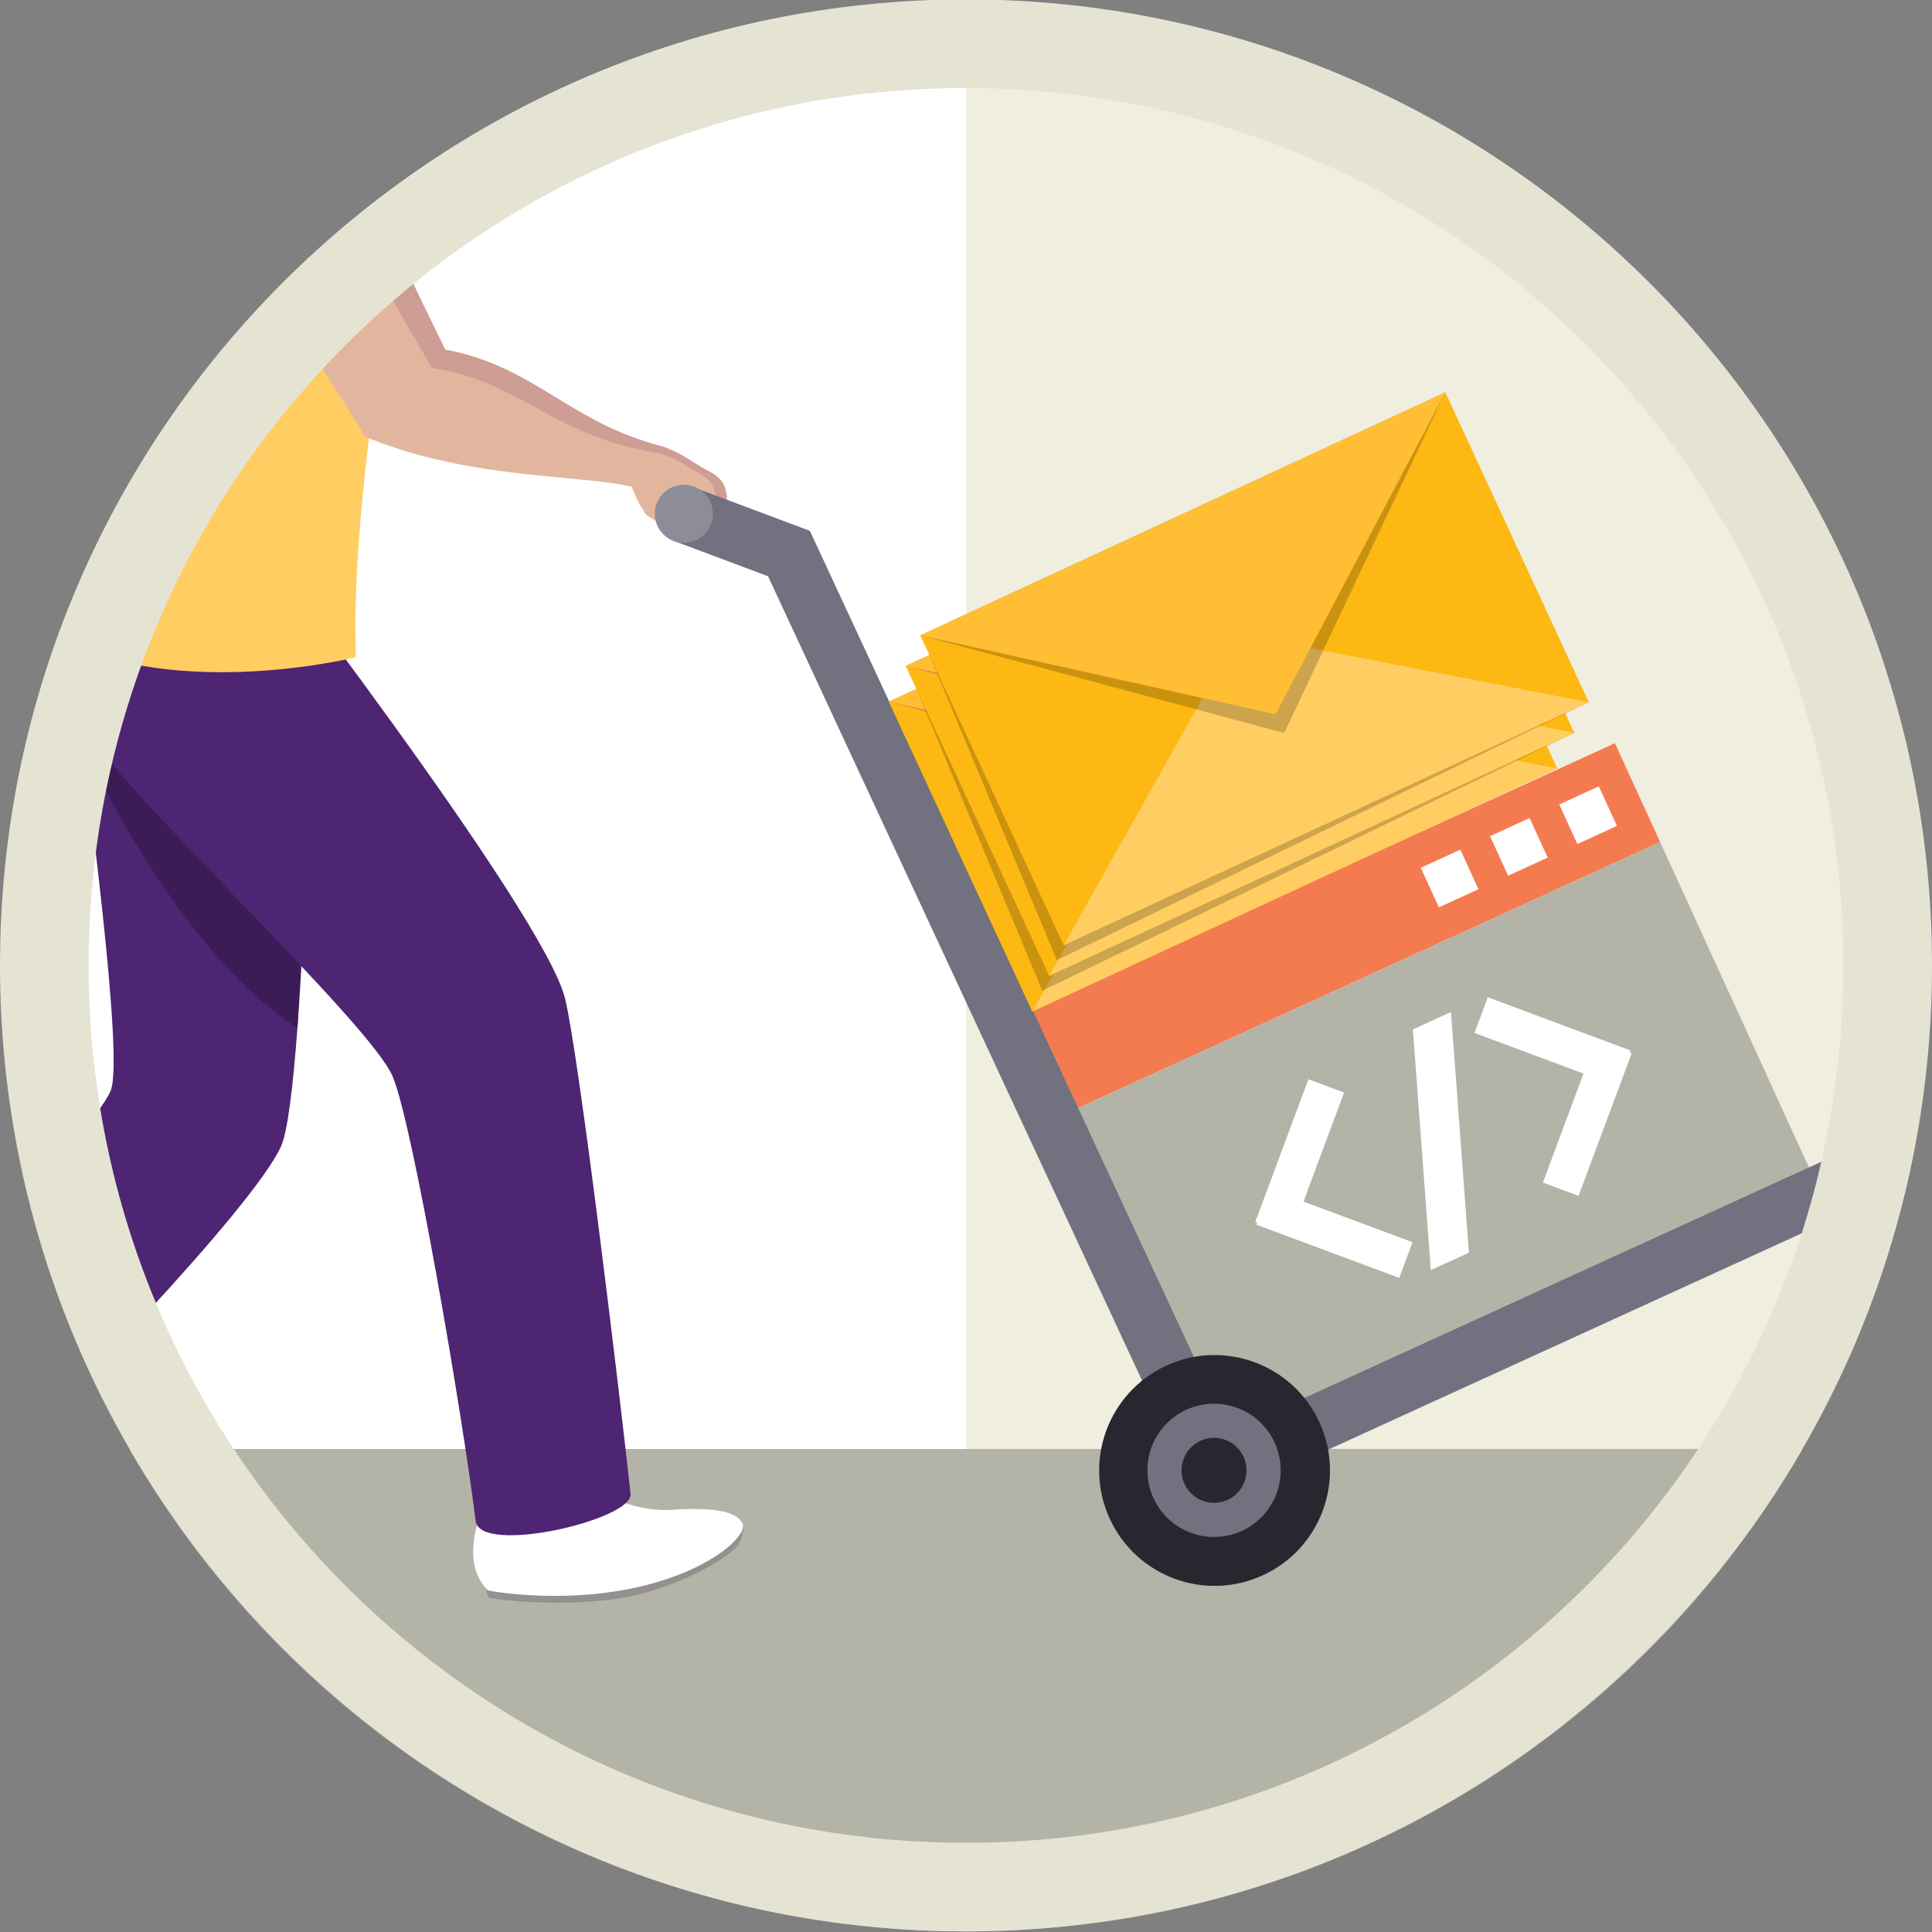 <?xml version="1.0" encoding="utf-8"?>
<!-- Generator: Adobe Illustrator 16.0.0, SVG Export Plug-In . SVG Version: 6.00 Build 0)  -->
<!DOCTYPE svg PUBLIC "-//W3C//DTD SVG 1.1//EN" "http://www.w3.org/Graphics/SVG/1.1/DTD/svg11.dtd">
<svg version="1.1" id="Camada_1" xmlns="http://www.w3.org/2000/svg" xmlns:xlink="http://www.w3.org/1999/xlink" x="0px" y="0px"
	 width="800px" height="800px" viewBox="0 0 800 800" enable-background="new 0 0 800 800" xml:space="preserve">
<rect x="0" y="0" width="800" height="800" fill="#808080" stroke="none"/>
<g>
	<path fill="#FFFFFF" d="M73.959,600H400V18.225c0,0-346.447,11.347-387.203,360.759C6.152,435.952,73.959,600,73.959,600z"/>
	<path fill="#EFEEDF" d="M400,600h331.387c0,0,60.832-164.778,52.71-221.017C731.425,14.259,400,18.225,400,18.225V600z"/>
</g>
<path fill-rule="evenodd" clip-rule="evenodd" fill="#B3B3A7" d="M53.515,600C122.678,720,251.943,799.703,400,799.703
	C548.058,799.703,677.324,720,746.486,600H53.515z"/>
<g>
	<defs>
		<circle id="SVGID_7_" cx="400" cy="399.881" r="390"/>
	</defs>
	<clipPath id="SVGID_2_">
		<use xlink:href="#SVGID_7_"  overflow="visible"/>
	</clipPath>
	<g clip-path="url(#SVGID_2_)">
		<g>
			<g>
				<path fill="#E2B69E" d="M175.037-55.988c-0.23,9.225,1.531,14.605,2.413,20.199c0.431,2.714-3.013,4.183-6.267,4.22
					c-0.67,0.076-3.092-0.09-3.828,5.875c-0.162,1.331-1.373,3.962-2.027,4.699c-6.802,5.823-4.457,16.693-10.79,16.468
					c-2.613-0.092-6.007-0.887-15.836-3.181c-5.278-1.235-15.628,19.316-16.717,29.136c-11.146-7.043-38.903-9.646-50.996-6.377
					c8.61-15.894,16.85-37.613,16.26-55.198c-0.354-10.629-6.14-21.989-6.745-32.411c2.766-34.141,21.787-60.127,55.93-57.36
					c31.777,2.575,45.991,14.566,42.688,64.604C178.908-62.112,176.637-59.199,175.037-55.988z"/>
				<path fill="#CCA393" d="M138.702-7.521c-23.749-5.604-24.252-24.743-26.251-28.462c2.067,9.065,7.127,21.955-0.842,40.084
					c9.4-15.872,19.69-13.771,19.502-5.125C132.832-3.934,136.525-8.092,138.702-7.521z"/>
			</g>
			<g>
				<path fill="#93908D" d="M17.385,652.96c0,0-3.186,2.502-7.798,2.91c-4.622,0.409-28.978-8.45-47.896-27.882
					c-18.924-19.441-30.459-42.443-30.459-42.443s0.614-2.618,2.107-2.886c1.492-0.264,21.1,34.704,37.652,47.782
					c16.55,13.079,28.916,19.33,34.832,21.078C11.735,653.261,17.385,652.96,17.385,652.96z"/>
				<path fill="#FFFFFF" d="M-12.174,595.185c0,0,8.375,19.2,17.066,29.611c11.313,13.553,15.59,22.333,12.877,27.341
					c-2.718,5.01-25.559,0.246-49.552-22.063c-22.969-21.357-34.785-46.751-34.785-46.751s0.304-8.585,10.097-15.079
					c7.248-4.796,11.496-5.233,11.496-5.233s4.779,16.085,12.915,23.788C-23.922,594.492-12.174,595.185-12.174,595.185z"/>
			</g>
			<path fill="#4E2572" d="M-52.872,563.065c0,0,10.952,35.362,49.708,45.226c26.287-23.607,107.696-108.04,119.473-133.438
				c11.038-23.799,14.093-250.615,14.093-250.615l-76.79-25.686c0,0-27.382,42.381-21.373,94.057
				c3.359,28.869,19.17,144.202,13.664,158.8C39.211,469.148-52.872,563.065-52.872,563.065z"/>
			<path fill="#3B1C56" d="M33.508,301.287C35.424,317.826,80,399.762,123.18,425.494c4.521-86.718,7.222-201.07,7.222-201.07
				l-76.79-25.684c0,0-20.537,31.158-24.65,68.016C31.572,281.67,28.293,279.564,33.508,301.287z"/>
			<g>
				<path fill="#93908D" d="M307.9,631.652c0,0,0.152,4.048-2.229,8.021c-2.389,3.975-23.877,18.468-50.72,22.346
					c-26.849,3.875-52.237-0.318-52.237-0.318s-1.758-2.039-1.096-3.399c0.662-1.364,40.478,3.335,60.789-2.36
					c20.313-5.699,32.636-12.031,37.527-15.786C304.822,636.396,307.9,631.652,307.9,631.652z"/>
				<path fill="#FFFFFF" d="M249.419,618.78c0,0,14.821,7.325,28.354,6.415c17.614-1.182,27.23,0.521,29.688,5.666
					c2.454,5.141-14.832,20.815-46.982,27.102c-30.776,6.025-58.266,0.652-58.266,0.652s-6.771-5.296-6.262-17.033
					c0.381-8.685,2.525-12.376,2.525-12.376s15.82,5.593,26.838,3.54C236.322,630.685,249.419,618.78,249.419,618.78z"/>
			</g>
			<path fill="#4E2572" d="M196.967,629.82c1.787,14.288,65.293-0.529,64.133-11.229c-4.979-45.994-21.334-180.967-27.074-204.957
				c-8.664-36.204-137.682-202.679-137.682-202.679l-61.434,9.097c0,0-14.762,53.822,2.228,83.641
				c14.384,25.254,116.202,119.99,125.479,142.091C171.023,465.82,191.443,585.608,196.967,629.82z"/>
			<path fill="#CE9D93" d="M300.211,219.211c0,0,0.951-7.008,0.773-14.244c-0.743-3.679-1.426-6.745-7.582-9.926
				c-6.307-3.262-9.429-6.545-18.653-10.082c-39.218-9.948-53.168-33.278-90.361-40.221c-25.522-51.758-57.536-121.24-57.536-121.24
				L85.154,55.473c0,0,38.873,74.801,77.409,119.892c43.458,23.345,82.812,13.645,103.513,25.604
				c4.025,9.537,3.693,7.519,5.924,11.505c11.217,8.278,7.482-0.643,10.773,0.21c3.315-0.15,6.396,2.39,6.396,2.39L300.211,219.211z
				"/>
			<path fill="#FFCD61" d="M147.339,272.161c-2.166-76.663,18.313-142.731,9.992-196.354c-6.981-44.979-36.804-73.909-55.429-76.082
				C69.623-4.041,56.867,15.992,48.541,36.873c-11.713,29.371-4.518,64.195-14.557,135.283
				c-9.611,68.049-17.563,88.136-10.674,92.202C74.496,290.351,147.339,272.161,147.339,272.161z"/>
			<path fill="#E2B69E" d="M295.66,219.776c0,0,0.949-7.007,0.771-14.243c-0.742-3.681-1.429-6.746-7.581-9.928
				c-6.307-3.259-9.034-6.758-19.677-8.619c-40.42-7.133-55.814-29.888-90.283-34.574c-29.953-51.703-71.715-123.67-71.715-123.67
				L75.309,60.381c0,0,43.008,68.44,73.462,116.309c0.963,1.515,0.856,2.526,1.673,3.344c0.832,0.829,1.91,1.266,2.543,1.523
				c41.865,16.932,86.828,14.888,108.537,19.98c4.026,9.535,3.693,7.518,5.924,11.503c11.215,8.277,7.481-0.642,10.771,0.209
				c3.319-0.154,6.398,2.392,6.398,2.392L295.66,219.776z"/>
			<path fill="#4E2572" d="M97.662,121.354c6.722,12.816,63.438-15.307,56.633-28.076c-13.766-25.831-20.914-41.206-28.567-54.567
				C115.793,21.369,101.908,7.932,80.6,17.666c-19.238,8.789-16.012,32.829-8.59,47.023
				C77.031,74.293,86.958,100.942,97.662,121.354z"/>
			<path fill="#4E2572" d="M70.989,7.003c0,0,35.483-12.468,63.69,17.382c-2.055-5.154-1.316-11.387-0.383-15.543
				c-5.486-4.275-11.377-9.577-27.824-14.307C92.598-9.453,84.1-8.545,76.986-5.323C75.309-2.033,70.989,7.003,70.989,7.003z"/>
		</g>
		<g>
			<g>
				<g>
					<polygon fill="#FFFFFF" points="748.951,483.736 507.35,593.706 427.071,418.002 668.711,307.523 					"/>
					<path fill="#F47B50" d="M668.711,307.709l-241.64,110.48l18.731,40.955L687.438,348.67L668.711,307.709z M595.807,375.706
						l-7.488-16.383l16.388-7.495l7.489,16.386L595.807,375.706z M624.482,362.596l-7.492-16.381l16.383-7.491l7.492,16.384
						L624.482,362.596z M653.148,349.49l-7.489-16.382l16.386-7.492l7.487,16.383L653.148,349.49z"/>
					<path fill="#B3B3A7" d="M687.438,348.67L445.801,459.148l61.828,134.646c49.383-22.487,241.6-109.967,241.6-109.967
						L687.438,348.67z M579.387,529.146l-59.104-22.012l0.309-0.82l-0.824-0.307l22.018-59.107l14.773,5.509l-16.811,45.145
						l45.146,16.821L579.387,529.146z M608.243,518.722l-15.771,7.212l-7.428-99.67l15.775-7.212L608.243,518.722z M653.652,495.195
						l-14.776-5.501l16.815-45.152l-45.144-16.817l5.5-14.776l59.103,22.017l-0.309,0.822l0.826,0.303L653.652,495.195z"/>
				</g>
			</g>
			<path fill="#717180" d="M542.797,590.586c1.665,3.637,2.947,7.383,3.872,11.188L779.293,495.49l-9.796-21.428L536.839,580.358
				C539.115,583.529,541.127,586.934,542.797,590.586z"/>
			<path fill="#717180" d="M335.338,219.797l-48.618-18.211l-8.528,22.086l39.84,14.941l156.293,336.091
				c3.164-2.267,6.569-4.279,10.237-5.956c2.655-1.215,5.415-2.25,8.196-3.076c1.003-0.296,2.008-0.498,3.014-0.74L335.338,219.797z
				"/>
			<path fill="#272730" d="M546.387,589.021c-10.969-24.002-39.326-34.563-63.326-23.586c-24,10.97-34.563,39.322-23.593,63.321
				c10.976,24,39.328,34.565,63.332,23.589C546.799,641.375,557.362,613.021,546.387,589.021z M513.654,632.351
				c-12.959,5.927-28.264,0.218-34.186-12.736c-5.926-12.956-0.223-28.262,12.732-34.183c12.957-5.926,28.263-0.219,34.184,12.734
				C532.314,611.124,526.611,626.429,513.654,632.351z"/>
			<circle fill="#717180" cx="502.707" cy="608.836" r="27.59"/>
			<circle fill="#272730" cx="502.707" cy="608.836" r="13.455"/>
			<path fill="#8D8D99" d="M271.135,212.75c0,6.645,5.383,12.025,12.023,12.025c6.642,0,12.023-5.381,12.023-12.025
				c0-6.643-5.382-12.024-12.023-12.024C276.518,200.726,271.135,206.107,271.135,212.75z"/>
		</g>
		<g>
			<g>
				<polygon fill-rule="evenodd" clip-rule="evenodd" fill="#FDB813" points="427.428,418.855 644.835,318.219 585.437,189.896 
					513.057,318.689 368.029,290.534 				"/>
				<polygon fill-rule="evenodd" clip-rule="evenodd" fill="#FFCD61" points="427.428,418.855 644.835,318.219 526.264,295.196 
					486.603,313.555 486.603,313.553 				"/>
				<polygon fill-rule="evenodd" clip-rule="evenodd" fill="#F47B50" points="585.437,189.896 518.741,330.975 368.029,290.534 				
					"/>
				<polygon fill-rule="evenodd" clip-rule="evenodd" fill="#FFBE33" points="585.437,189.896 515.158,323.239 368.029,290.534 				
					"/>
			</g>
			<g>
				<polygon opacity="0.2" fill-rule="evenodd" clip-rule="evenodd" points="651.854,303.432 431.586,410.26 379.445,285.249 
					589.604,182.659 				"/>
				<g>
					<polygon fill-rule="evenodd" clip-rule="evenodd" fill="#FDB813" points="434.445,404.07 651.854,303.432 592.452,175.11 
						520.07,303.907 375.049,275.75 					"/>
					<polygon fill-rule="evenodd" clip-rule="evenodd" fill="#FFCD61" points="434.445,404.07 651.854,303.432 533.283,280.411 
						493.623,298.768 493.623,298.765 					"/>
					<polygon fill-rule="evenodd" clip-rule="evenodd" fill="#F47B50" points="592.452,175.11 525.76,316.189 375.049,275.75 					
						"/>
					<polygon fill-rule="evenodd" clip-rule="evenodd" fill="#FFBE33" points="592.452,175.11 522.178,308.454 375.049,275.75 					
						"/>
				</g>
			</g>
			<g>
				<polygon opacity="0.2" fill-rule="evenodd" clip-rule="evenodd" points="657.864,290.748 437.603,397.577 384.831,271.221 
					595.615,169.971 				"/>
				<g>
					<polygon fill-rule="evenodd" clip-rule="evenodd" fill="#FDB813" points="440.455,391.389 657.864,290.748 598.465,162.43 
						526.084,291.223 381.057,263.063 					"/>
					<polygon fill-rule="evenodd" clip-rule="evenodd" fill="#FFCD61" points="440.455,391.389 657.864,290.748 539.292,267.726 
						499.631,286.088 499.631,286.082 					"/>
					<polygon opacity="0.2" fill-rule="evenodd" clip-rule="evenodd" points="598.465,162.43 531.768,303.508 381.057,263.063 					
						"/>
					<polygon fill-rule="evenodd" clip-rule="evenodd" fill="#FFBE33" points="598.465,162.43 528.188,295.77 381.057,263.063 					
						"/>
				</g>
			</g>
		</g>
	</g>
</g>
<path fill="#E5E4D3" d="M400.003-0.237c-220.915,0-400.002,179.086-400.002,400c0,220.91,179.087,399.998,400.002,399.998
	C620.913,799.761,800,620.673,800,399.763C800,178.849,620.913-0.237,400.003-0.237z M400.003,763.062
	c-200.653,0-363.301-162.652-363.301-363.299c0-200.645,162.647-363.307,363.301-363.307c200.646,0,363.297,162.662,363.297,363.307
	C763.3,600.409,600.648,763.062,400.003,763.062z"/>
</svg>
